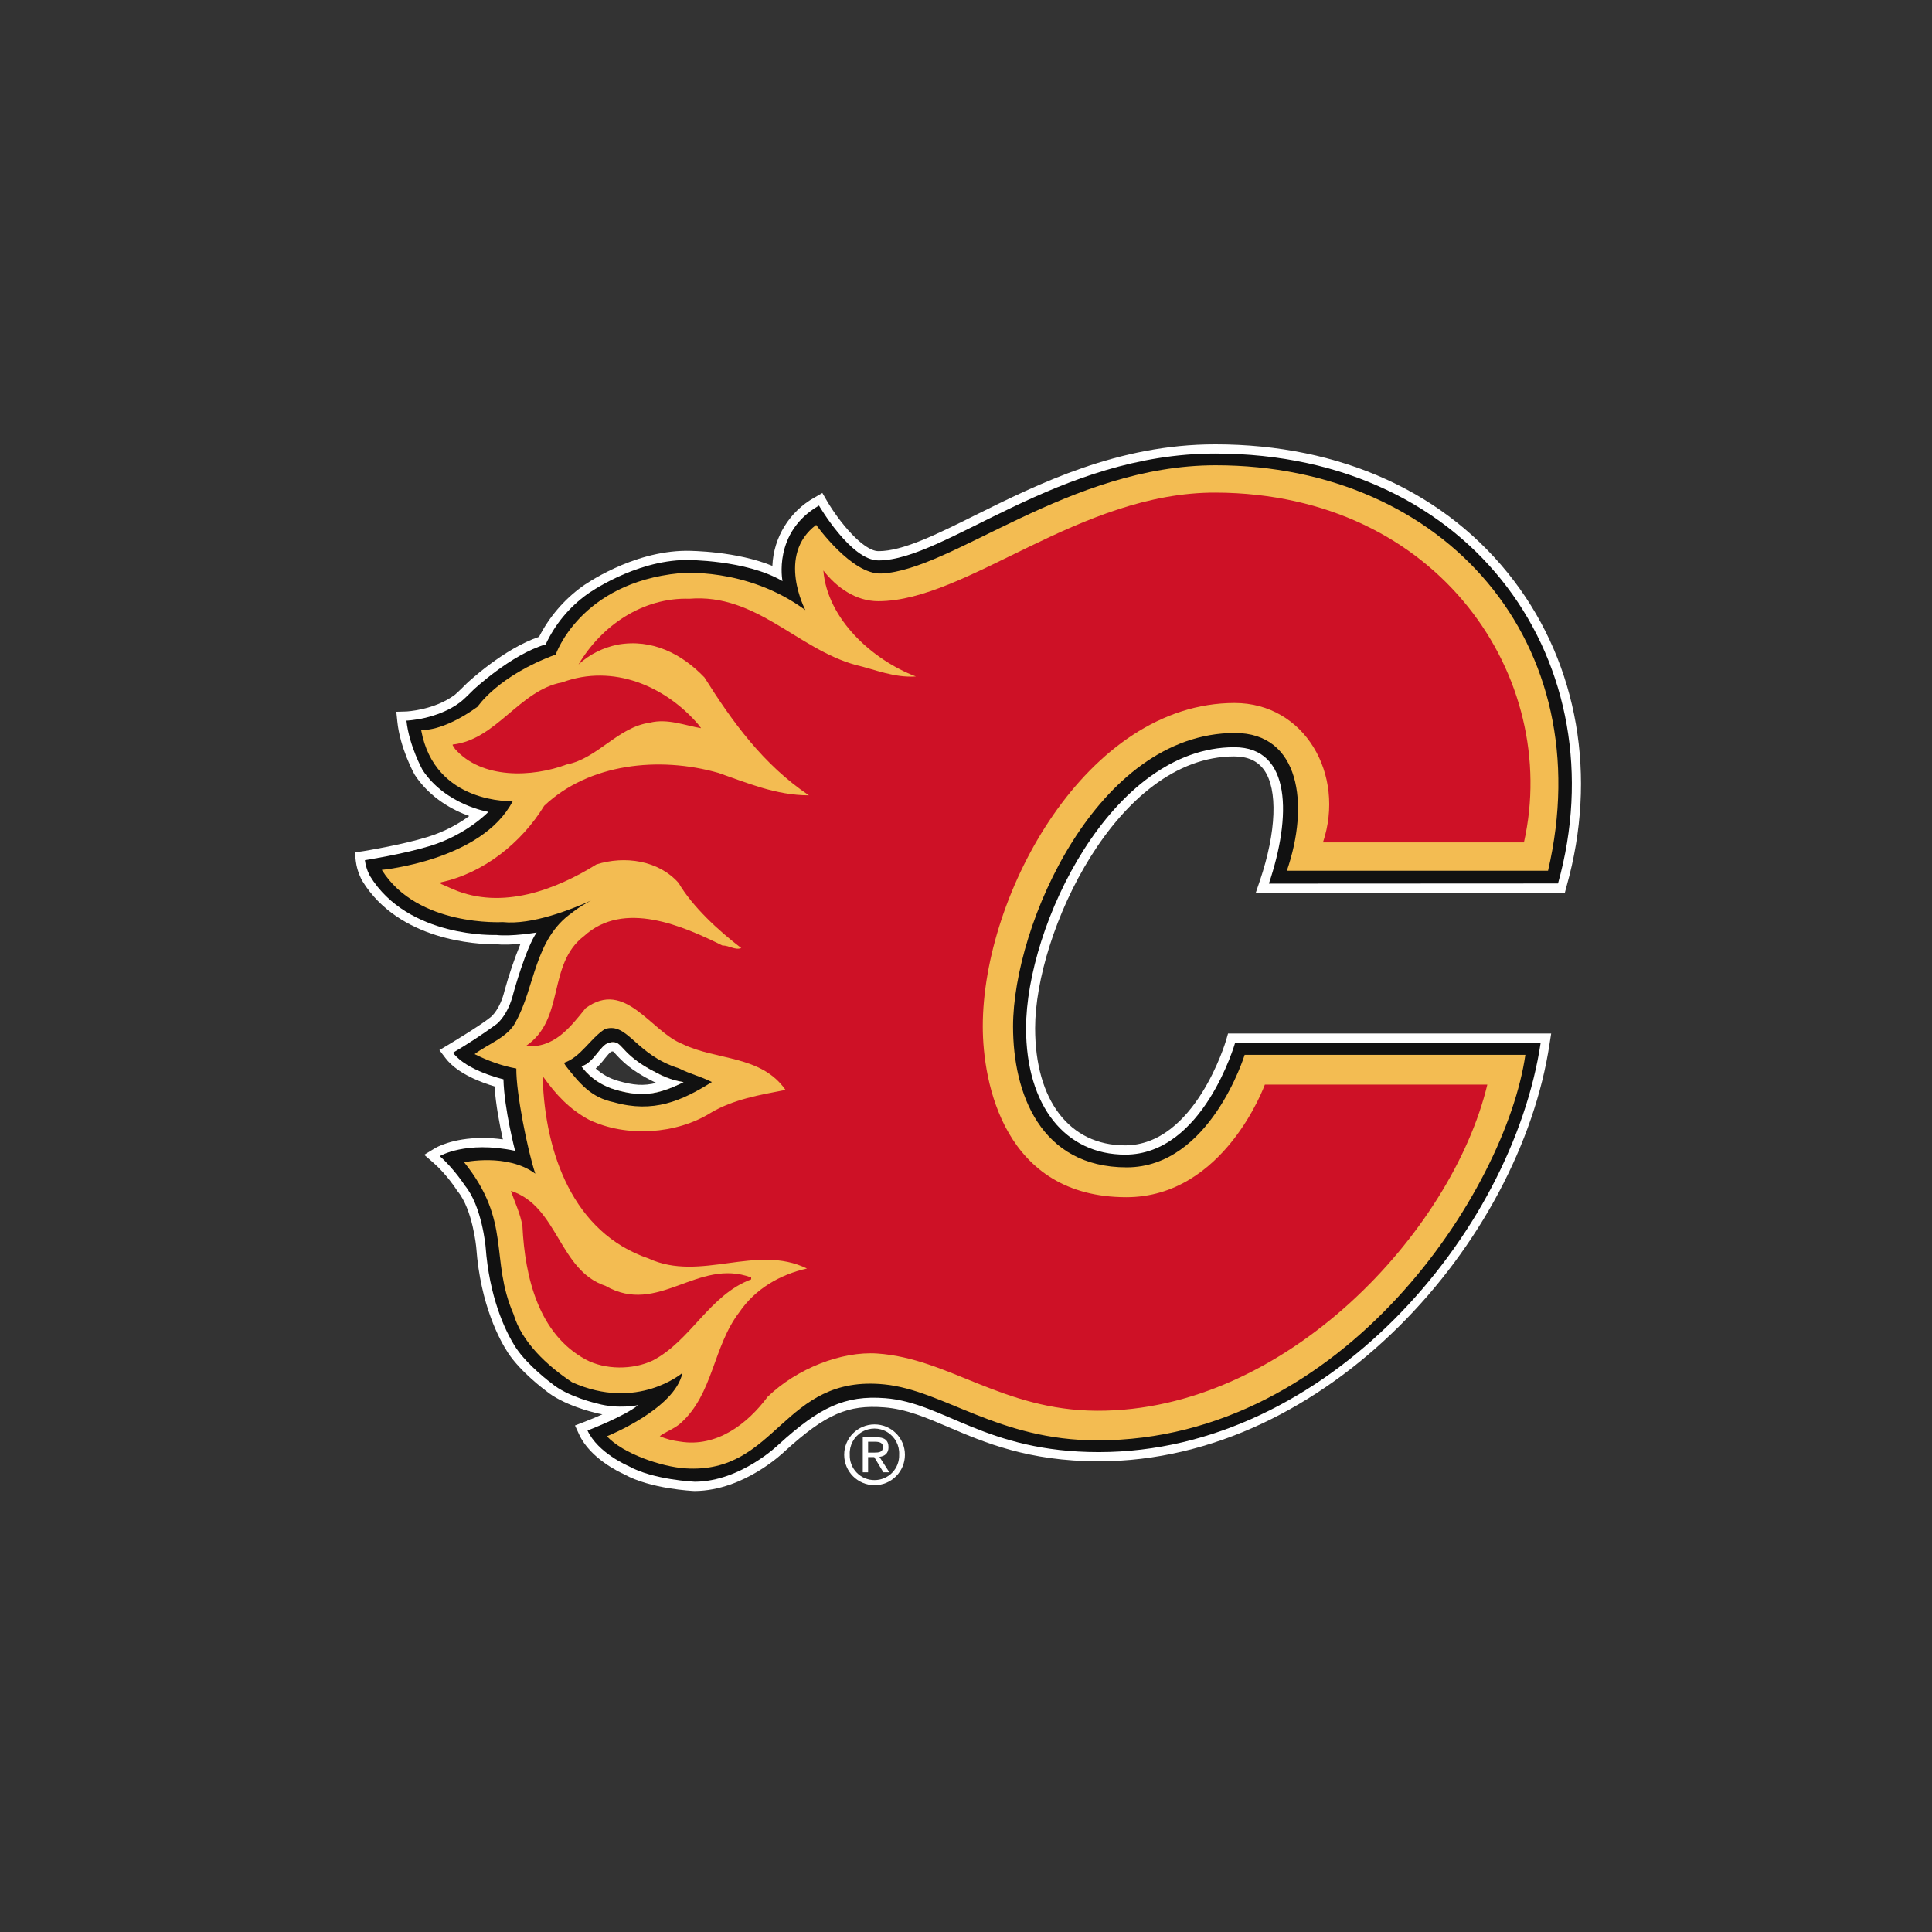 <?xml version="1.0" encoding="UTF-8"?>
<svg width="512px" height="512px" viewBox="0 0 512 512" version="1.1" xmlns="http://www.w3.org/2000/svg" xmlns:xlink="http://www.w3.org/1999/xlink">
    <rect x="0" y="0" width="512" height="512" fill="#333333" stroke="none"/>
    <!-- Generator: Sketch 41.2 (35397) - http://www.bohemiancoding.com/sketch -->
    <title>calgary-flames</title>
    <desc>Created with Sketch.</desc>
    <defs></defs>
    <g id="NHL" stroke="none" stroke-width="1" fill="none" fill-rule="evenodd">
        <g id="calgary-flames">
            <g id="cgy" transform="translate(85, 104)">
                <g id="Group" transform="translate(133.389, 266.778)" fill="#FFFFFF">
                    <path d="M13.377,6.708 C8.931,6.708 5.326,10.312 5.326,14.759 C5.326,19.205 8.931,22.809 13.377,22.809 C17.823,22.809 21.428,19.205 21.428,14.759 C21.428,10.312 17.823,6.708 13.377,6.708 Z M13.377,21.457 C11.598,21.473 9.89,20.762 8.649,19.488 C7.407,18.214 6.74,16.489 6.803,14.711 C6.672,12.288 7.89,9.991 9.969,8.741 C12.048,7.49 14.648,7.49 16.727,8.741 C18.807,9.991 20.025,12.288 19.894,14.711 C19.962,16.48 19.304,18.2 18.074,19.474 C16.844,20.747 15.147,21.463 13.377,21.457 L13.377,21.457 Z" id="Shape"></path>
                    <path d="M17.074,12.748 C17.074,10.9 15.988,10.099 13.796,10.099 L10.252,10.099 L10.252,19.399 L11.662,19.399 L11.662,15.359 L13.282,15.359 L15.721,19.399 L17.302,19.399 L14.673,15.302 C16.026,15.149 17.074,14.406 17.074,12.748 Z M11.662,14.177 L11.662,11.3 L13.587,11.3 C14.558,11.3 15.607,11.529 15.607,12.672 C15.607,14.082 14.539,14.177 13.339,14.177 L11.662,14.177 L11.662,14.177 Z" id="Shape"></path>
                </g>
                <path d="M316.227,49.945 C298.505,26.582 270.379,13.758 237.032,13.758 C211.231,13.758 190.27,24.181 173.406,32.547 C163.135,37.654 154.274,42.056 147.814,42.056 C143.755,42.056 137.391,34.281 134.17,28.774 L132.932,26.64 L130.835,27.859 C124.222,31.542 119.999,38.399 119.688,45.962 C110.198,42.094 98.403,41.96 96.84,41.96 C82.396,42.056 69.8,51.05 69.248,51.45 C64.455,54.932 60.551,59.496 57.853,64.77 C48.535,67.895 39.178,76.66 38.721,77.08 C36.491,79.328 35.558,80.11 35.558,80.11 C30.127,84.207 22.695,84.549 22.638,84.549 L20.027,84.626 L20.294,87.217 C20.999,94.173 24.677,100.975 24.963,101.414 C29.06,107.607 35.157,110.751 39.35,112.256 C36.873,114.086 33.08,116.353 28.259,117.82 C21.323,119.955 11.433,121.536 11.338,121.555 L9.013,121.898 L9.299,124.242 C9.642,127.024 10.824,129.12 10.976,129.406 C20.771,145.413 41.732,146.232 45.848,146.232 L46.438,146.232 C48.23,146.423 50.783,146.328 52.936,146.118 C51.282,150.179 49.869,154.334 48.706,158.561 C47.525,163.478 45.219,165.402 45.066,165.517 C42.113,167.918 33.862,172.834 33.785,172.891 L31.442,174.282 L33.099,176.454 C36.301,180.628 42.818,182.952 46.057,183.905 C46.381,188.821 47.467,194.386 48.268,197.949 C46.482,197.693 44.679,197.565 42.875,197.568 C34.795,197.568 30.451,200.179 30.26,200.293 L27.421,202.027 L29.917,204.199 C33.404,207.248 36.091,211.421 36.11,211.479 L36.282,211.707 C40.283,216.566 41.217,226.571 41.217,226.647 C42.341,241.967 47.505,251.267 49.659,254.563 C52.993,259.613 59.377,264.358 59.511,264.453 C64.198,268.417 72.43,270.322 72.659,270.379 C73.307,270.551 73.955,270.703 74.641,270.818 C73.047,271.537 71.433,272.21 69.8,272.837 L67.38,273.771 L68.467,276.134 C71.401,282.518 79.233,286.176 80.395,286.691 C87.389,290.597 98.555,291.112 99.032,291.131 L99.146,291.131 C112.218,291.016 122.68,280.898 123.042,280.536 C133.903,270.665 139.773,268.226 149.338,268.969 C155.131,269.407 160.372,271.656 166.412,274.228 C175.826,278.249 187.507,283.261 206.143,283.261 C266.797,283.261 317.77,224.97 325.64,172.662 L326.079,169.88 L240.443,169.88 L239.929,171.672 C239.852,171.938 231.716,199.531 213.136,199.531 C198.445,199.531 189.317,187.64 189.317,168.47 C189.317,143.183 211.059,96.459 242.044,96.459 C245.664,96.459 248.256,97.641 249.99,100.042 C253.687,105.206 253.267,116.448 248.885,129.387 L247.779,132.627 L329.699,132.589 L330.176,130.797 C338.331,101.795 333.205,72.335 316.227,49.945 L316.227,49.945 Z M77.994,184.744 C71.878,182.971 69.115,178.589 69.115,178.589 C72.43,177.655 74.05,172.872 76.451,172.319 C80.3,171.405 78.757,175.197 88.989,180.304 C92.743,182.076 93.258,182.228 96.154,182.781 C89.066,186.287 84.797,186.725 77.994,184.744 L77.994,184.744 Z" id="Shape" fill="#FFFFFF"></path>
                <path d="M327.889,130.13 C343.934,72.621 306.185,16.197 237.013,16.197 C195.319,16.197 165.555,44.514 147.795,44.514 C140.497,44.514 132.036,29.974 132.036,29.974 C119.726,37.082 122.375,50.002 122.375,50.002 C112.714,44.304 96.859,44.399 96.859,44.399 C83.025,44.514 70.696,53.413 70.696,53.413 C65.909,56.834 62.089,61.436 59.606,66.771 C50.402,69.457 40.436,78.833 40.436,78.833 C37.997,81.31 37.025,82.053 37.025,82.053 C30.87,86.703 22.714,86.97 22.714,86.97 C23.381,93.525 26.983,100.061 26.983,100.061 C33.138,109.36 44.438,111.151 44.438,111.151 C44.438,111.151 38.683,117.211 28.983,120.183 C21.8,122.375 11.7,123.956 11.7,123.956 C11.986,126.338 13.034,128.13 13.034,128.13 C23.191,144.727 46.515,143.774 46.515,143.774 C50.497,144.251 57.224,143.126 57.224,143.126 C54.385,147.109 51.069,159.152 51.069,159.152 C49.64,165.116 46.61,167.384 46.61,167.384 C42.882,170.107 39.021,172.644 35.043,174.987 C38.74,179.827 48.42,182.019 48.42,182.019 C48.611,189.889 51.507,200.979 51.507,200.979 C38.378,198.216 31.537,202.389 31.537,202.389 C35.329,205.724 38.187,210.164 38.187,210.164 C42.742,215.652 43.694,226.456 43.694,226.456 C44.647,239.357 48.63,248.446 51.736,253.191 C54.88,257.936 61.149,262.586 61.149,262.586 C65.399,266.187 73.364,267.978 73.364,267.978 C78.871,269.503 84.111,268.378 84.111,268.378 C80.567,271.313 70.696,275.105 70.696,275.105 C73.459,281.089 81.52,284.499 81.52,284.499 C88.056,288.196 99.146,288.673 99.146,288.673 C111.38,288.596 121.441,278.726 121.441,278.726 C132.207,268.95 138.896,265.711 149.567,266.53 C165.212,267.731 176.169,280.822 206.181,280.822 C266.797,280.822 315.693,222.817 323.297,172.319 L242.329,172.319 C242.329,172.319 233.888,201.989 213.194,201.989 C197.416,201.989 186.916,189.203 186.916,168.47 C186.916,141.354 209.535,94.02 242.101,94.02 C257.345,94.02 257.25,112.485 251.267,130.168 L327.889,130.13 Z M77.994,184.744 C71.878,182.971 69.115,178.589 69.115,178.589 C72.43,177.655 74.05,172.872 76.451,172.319 C80.3,171.405 78.757,175.197 88.989,180.304 C92.743,182.076 93.258,182.228 96.154,182.781 C89.066,186.287 84.797,186.725 77.994,184.744 L77.994,184.744 Z" id="Shape" fill="#111111"></path>
                <path d="M325.24,126.777 C339.265,66.523 297.953,19.303 237.165,19.303 C198.387,19.303 167.308,47.163 148.557,47.982 C140.706,48.344 131.293,35.1 131.293,35.1 C120.679,43.066 128.434,57.681 128.434,57.681 C112.714,46.114 95.049,47.906 95.049,47.906 C68.695,50.478 62.274,69.457 62.274,69.457 C46.896,75.117 41.579,83.273 41.579,83.273 C32.109,90.114 26.602,89.447 26.602,89.447 C30.203,109.265 50.878,108.312 50.878,108.312 C42.723,124.052 16.178,126.529 16.178,126.529 C25.649,141.716 48.211,140.363 48.211,140.363 C55.947,141.183 66.428,137.009 71.611,134.666 C68.162,136.495 66.542,137.924 66.542,137.924 C56.576,144.917 56.786,157.704 51.66,166.812 C49.678,170.89 43.961,172.853 40.779,175.349 C44.209,177.083 48.115,178.512 51.831,179.16 C51.736,185.506 54.804,200.903 56.862,207.039 C49.468,201.532 37.997,204.009 37.997,204.009 C50.707,219.825 44.723,229.619 51.107,244.311 C53.26,251.61 59.892,257.86 66.58,262.3 C83.883,270.093 95.849,259.842 95.849,259.842 C93.868,269.426 75.841,276.63 75.841,276.63 C80.071,281.241 90.419,284.747 96.612,285.128 C121.06,286.729 122.337,260.127 149.434,262.89 C165.155,264.51 179.56,277.716 205.8,277.716 C271.427,277.716 314.093,211.288 319.238,175.54 L244.845,175.54 C244.845,175.54 235.717,205.362 213.594,205.362 C190.708,205.362 183.467,185.715 183.467,168.032 C183.467,141.106 205.8,90.247 242.272,90.247 C259.46,90.247 262.109,109.112 256.03,126.758 L325.24,126.758 L325.24,126.777 Z M77.994,184.744 C71.878,182.971 69.115,178.589 69.115,178.589 C72.43,177.655 74.05,172.872 76.451,172.319 C80.3,171.405 78.757,175.197 88.989,180.304 C92.743,182.076 93.258,182.228 96.154,182.781 C89.066,186.287 84.797,186.725 77.994,184.744 L77.994,184.744 Z" id="Shape" fill="#F3BC52"></path>
                <g id="Group" transform="translate(19.056, 19.056)" fill="#CE1126">
                    <path d="M46.114,79.538 C54.27,77.975 59.682,69.648 68.124,68.467 C72.868,67.266 77.613,69.248 81.71,69.915 C81.577,69.496 81.043,69.381 81.043,68.981 C72.335,58.825 58.501,52.765 44.914,57.776 C33.576,59.873 27.516,72.945 15.911,74.26 C15.797,74.66 16.445,74.926 16.445,75.327 C23.553,83.501 36.987,82.968 46.114,79.538 L46.114,79.538 Z M95.011,215.995 L95.011,215.48 C80.776,210.221 70.372,225.751 56.404,217.71 C44.018,213.632 43.885,196.615 31.346,192.537 C32.413,195.701 33.862,198.597 34.395,201.894 C35.062,215.614 38.759,230.515 51.145,237.223 C56.29,240.005 63.665,240.005 68.943,237.489 C79.061,232.211 83.959,220.092 95.011,215.995 Z" id="Shape"></path>
                    <path d="M218.224,7.489 C182.038,7.317 152.235,36.263 128.682,36.263 C122.718,36.263 117.649,32.623 114.143,28.126 C115.191,41.046 127.196,51.85 138.667,56.214 C132.855,56.595 127.844,54.365 122.718,53.165 C107.283,48.935 96.326,34.167 78.661,35.615 C66.275,35.215 55.318,42.761 49.259,53.032 C52.288,50.249 55.852,48.554 59.682,47.772 C68.791,46.172 76.68,50.249 82.625,56.462 C89.999,68.181 98.174,79.538 110.313,87.713 C101.604,87.713 93.963,84.416 86.322,81.767 C70.62,77.289 52.022,79.271 40.169,90.476 C34.109,100.385 23.953,108.407 12.748,110.77 L12.748,111.17 L16.045,112.618 C28.964,118.163 43.218,112.752 54.003,106.025 C61.511,103.643 70.487,104.958 75.765,110.922 C79.462,117.23 86.322,123.556 92.381,128.187 C90.8,128.835 89.218,127.501 87.37,127.501 C76.965,122.356 61.264,115.381 50.726,125.004 C40.836,132.531 45.848,147.033 35.291,154.159 C42.684,154.807 46.896,149.415 51.126,144.136 C61.664,136.343 68.39,150.348 76.832,153.626 C85.788,157.99 97.66,156.541 104.12,165.783 C97.26,167.098 90.266,168.299 84.34,171.824 C75.231,177.522 61.931,178.436 52.041,173.691 C46.896,170.909 43.332,167.098 39.921,162.334 C39.921,162.487 39.921,162.734 39.769,162.849 C40.436,182.362 47.677,203.628 67.857,210.469 C81.577,216.795 96.326,206.505 109.798,213.117 C102.671,214.699 96.078,218.51 91.867,224.703 C84.873,233.812 85.007,246.331 76.317,254.106 C74.736,255.554 72.354,256.354 70.791,257.536 C72.487,258.317 74.221,258.736 76.184,258.984 C85.807,260.566 93.982,254.373 99.375,247.112 C107.168,239.585 118.983,235.012 128.396,235.641 C147.395,236.918 161.572,250.714 186.649,250.809 C236.613,251.019 280.745,203.399 290.102,164.373 L231.144,164.373 C231.144,164.373 220.416,194.214 194.443,194.214 C162.067,194.214 156.389,163.954 156.389,148.938 C156.389,113.666 184.039,63.245 223.121,63.245 C241.663,63.245 252.562,82.187 246.541,100.194 L299.801,100.194 C309.577,56.767 277.506,7.756 218.224,7.489 L218.224,7.489 Z" id="Shape"></path>
                </g>
                <path d="M64.922,178.455 C68.676,183.219 71.668,186.859 77.651,188.097 C88.17,191.07 95.64,187.773 103.662,182.743 C100.232,181.066 98.25,180.78 94.935,179.122 C83.311,175.464 81.424,166.812 75.327,168.699 C71.458,171.138 68.886,176.207 64.446,177.655 L64.922,178.455 Z M88.97,180.304 C92.724,182.076 93.239,182.228 96.135,182.781 C89.066,186.287 84.797,186.725 77.994,184.744 C71.878,182.971 69.115,178.589 69.115,178.589 C72.43,177.655 74.05,172.872 76.451,172.319 C80.3,171.405 78.738,175.197 88.97,180.304 L88.97,180.304 Z" id="Shape" fill="#111111"></path>
                <path d="M69.115,178.589 C69.115,178.589 71.897,182.952 77.994,184.744 C84.797,186.725 89.066,186.287 96.154,182.781 C93.64,182.38 91.215,181.541 88.989,180.304 C78.738,175.197 80.3,171.405 76.451,172.319 C74.05,172.872 72.43,177.655 69.115,178.589 Z M77.004,174.682 C77.149,174.656 77.295,174.637 77.442,174.625 C77.632,174.758 78.032,175.178 78.356,175.559 C79.786,177.083 82.168,179.656 87.941,182.514 C88.303,182.686 88.646,182.857 88.951,182.971 C85.636,183.81 82.911,183.638 78.68,182.4 C76.521,181.778 74.533,180.67 72.868,179.16 C73.748,178.372 74.546,177.498 75.25,176.55 C75.822,175.864 76.641,174.835 77.004,174.682 L77.004,174.682 Z" id="Shape" fill="#FFFFFF"></path>
            </g>
        </g>
    </g>
</svg>